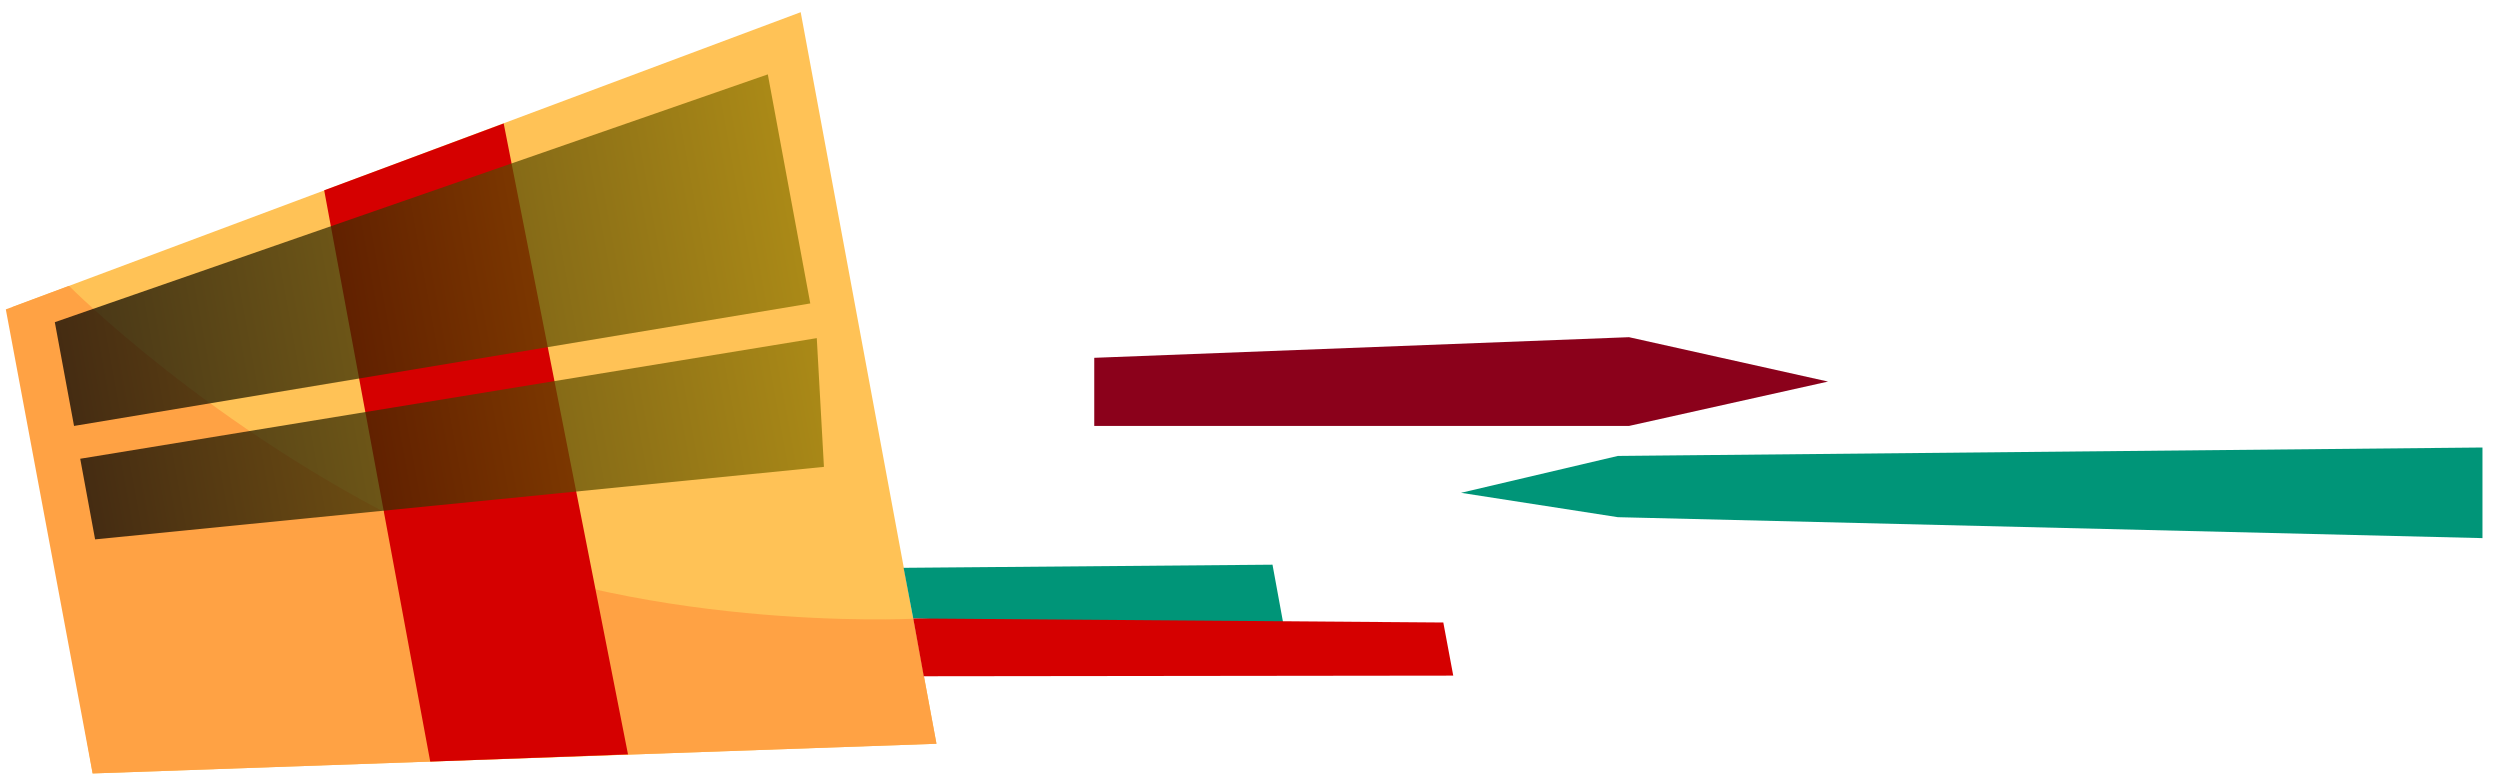 <svg width="80" height="25" viewBox="0 0 80 25" fill="none" xmlns="http://www.w3.org/2000/svg">
<path d="M0.385 9.83L25.622 0.39L29.967 23.8L2.964 24.75L0.385 9.83Z" fill="#FFC256"/>
<path d="M2.21 9.15C2.21 9.15 6.734 13.71 13.469 16.98C20.205 20.25 29.223 19.8 29.223 19.8L29.967 23.8L2.964 24.75L0.186 9.9L2.2 9.15H2.21Z" fill="#FFA244"/>
<path d="M16.118 3.95L20.096 24.14L13.767 24.37L10.374 6.09L16.118 3.95Z" fill="#D50000"/>
<path d="M28.915 18.17L40.72 18.07L41.107 20.18L29.223 19.79L28.915 18.17Z" fill="#009578"/>
<path d="M29.223 19.79L46.186 19.92L46.504 21.62L29.56 21.64L29.223 19.79Z" fill="#D50000"/>
<path style="mix-blend-mode:color-dodge" opacity="0.73" d="M24.57 2.38L25.929 9.71L2.369 13.63L1.754 10.31L24.57 2.38Z" fill="url(#paint0_linear_8_14457)"/>
<path style="mix-blend-mode:color-dodge" opacity="0.73" d="M26.137 10.82L26.366 14.94L3.043 17.26L2.567 14.68L26.137 10.82Z" fill="url(#paint1_linear_8_14457)"/>
<path d="M46.752 15.77L51.771 14.59L79.439 14.32V17.22L51.771 16.55L46.752 15.77Z" fill="#009578"/>
<path d="M35.016 11.45V13.63H52.128L58.497 12.21L52.128 10.79L35.016 11.45Z" fill="#8B011B"/>
<defs>
<linearGradient id="paint0_linear_8_14457" x1="1.791" y1="10.468" x2="25.288" y2="6.186" gradientUnits="userSpaceOnUse">
<stop/>
<stop offset="1" stop-color="#8B7500"/>
</linearGradient>
<linearGradient id="paint1_linear_8_14457" x1="2.997" y1="17.017" x2="26.492" y2="12.725" gradientUnits="userSpaceOnUse">
<stop/>
<stop offset="1" stop-color="#8B7500"/>
</linearGradient>
</defs>
</svg>
